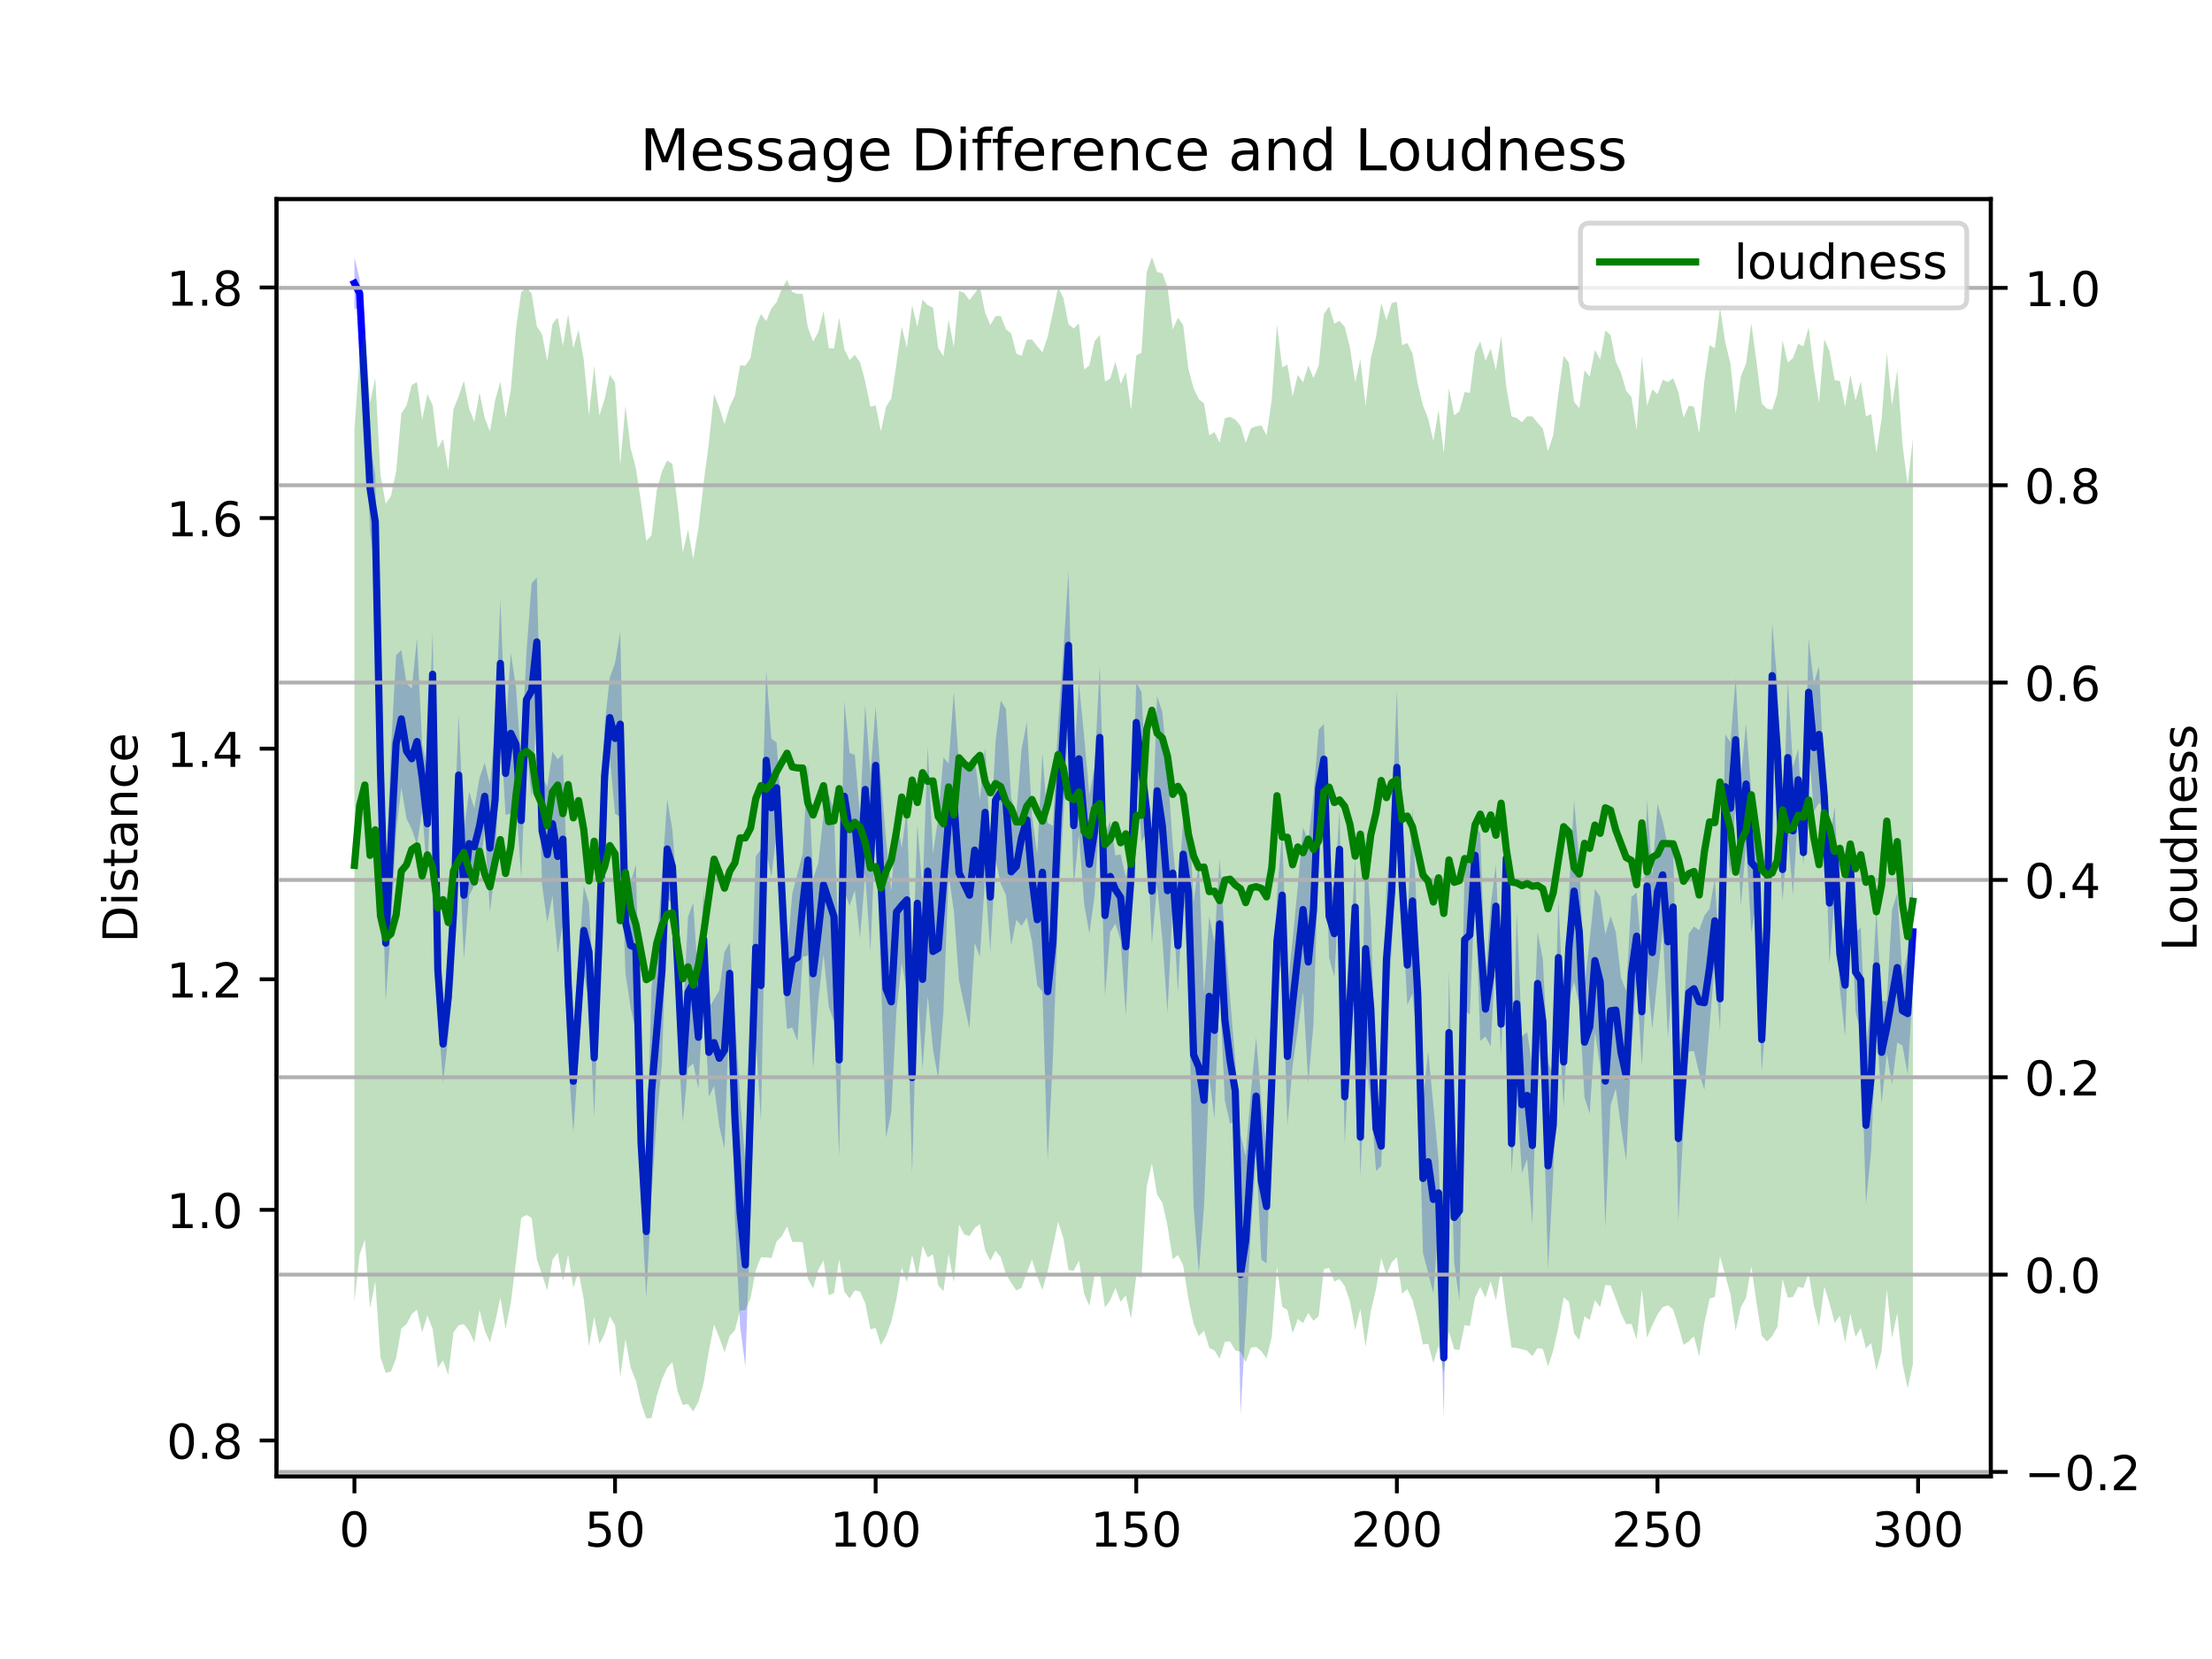 <?xml version="1.0" encoding="utf-8" standalone="no"?>
<!DOCTYPE svg PUBLIC "-//W3C//DTD SVG 1.1//EN"
  "http://www.w3.org/Graphics/SVG/1.1/DTD/svg11.dtd">
<!-- Created with matplotlib (https://matplotlib.org/) -->
<svg height="345.6pt" version="1.1" viewBox="0 0 460.8 345.6" width="460.8pt" xmlns="http://www.w3.org/2000/svg" xmlns:xlink="http://www.w3.org/1999/xlink">
 <defs>
  <style type="text/css">
*{stroke-linecap:butt;stroke-linejoin:round;}
  </style>
 </defs>
 <g id="figure_1">
  <g id="patch_1">
   <path d="M 0 345.6 
L 460.8 345.6 
L 460.8 0 
L 0 0 
z
" style="fill:#ffffff;"/>
  </g>
  <g id="axes_1">
   <g id="patch_2">
    <path d="M 57.6 307.584 
L 414.72 307.584 
L 414.72 41.472 
L 57.6 41.472 
z
" style="fill:#ffffff;"/>
   </g>
   <g id="PolyCollection_1">
    <path clip-path="url(#pfb3d2cba97)" d="M 73.833 53.568 
L 73.833 64.437 
L 74.919 63.925 
L 76.004 86.28 
L 77.09 110.816 
L 78.176 118.453 
L 79.262 168.24 
L 80.348 208.481 
L 81.433 193.579 
L 82.519 173.292 
L 83.605 164.098 
L 84.691 170.555 
L 85.777 172.736 
L 86.862 175.982 
L 87.948 168.808 
L 89.034 183.051 
L 90.12 149.305 
L 91.206 210.542 
L 92.291 225.576 
L 93.377 216.172 
L 94.463 203.747 
L 95.549 174.08 
L 96.635 199.82 
L 97.72 186.596 
L 98.806 184.437 
L 99.892 182.147 
L 100.978 172.867 
L 102.064 189.899 
L 103.149 181.221 
L 104.235 151.435 
L 105.321 169.738 
L 106.407 169.529 
L 107.493 166.921 
L 108.578 182.896 
L 109.664 155.55 
L 110.75 166.319 
L 111.836 147.131 
L 112.922 184.352 
L 114.007 192.143 
L 115.093 186.654 
L 116.179 198.656 
L 117.265 192.544 
L 118.351 220.824 
L 119.436 236.001 
L 120.522 219.934 
L 121.608 203.086 
L 122.694 208.391 
L 123.78 232.514 
L 124.865 204.006 
L 125.951 172.306 
L 127.037 157.831 
L 128.123 169.542 
L 129.209 170.143 
L 130.294 202.734 
L 131.38 209.974 
L 132.466 214.765 
L 133.552 249.702 
L 134.638 270.439 
L 135.723 248.998 
L 136.809 233.154 
L 137.895 221.586 
L 138.981 187.239 
L 140.067 188.189 
L 141.152 214.391 
L 142.238 233.814 
L 143.324 222.497 
L 144.41 221.53 
L 145.496 226.833 
L 146.581 205.828 
L 147.667 228.45 
L 148.753 226.227 
L 149.839 234.59 
L 150.925 239.253 
L 152.01 209.16 
L 153.096 253.86 
L 154.182 276.263 
L 155.268 284.691 
L 156.354 253.193 
L 157.439 216.338 
L 158.525 233.626 
L 159.611 177.221 
L 160.697 182.67 
L 161.783 173.525 
L 162.868 199.943 
L 163.954 214.374 
L 165.04 214.021 
L 166.126 216.929 
L 167.212 199.285 
L 168.297 199.085 
L 169.383 222.667 
L 170.469 208.354 
L 171.555 198.837 
L 172.641 209.695 
L 173.726 212.77 
L 174.812 240.929 
L 175.898 185.698 
L 176.984 188.716 
L 178.07 185.438 
L 179.155 195.45 
L 180.241 182.066 
L 181.327 198.336 
L 182.413 171.662 
L 183.499 202.914 
L 184.584 237.026 
L 185.67 231.691 
L 186.756 210.432 
L 187.842 200.587 
L 188.928 206.52 
L 190.013 244.404 
L 191.099 204.649 
L 192.185 222.699 
L 193.271 207.439 
L 194.357 218.599 
L 195.442 224.678 
L 196.528 210.855 
L 197.614 182.223 
L 198.7 189.763 
L 199.786 204.301 
L 200.871 209.341 
L 201.957 214.281 
L 203.043 196.459 
L 204.129 199.261 
L 205.215 182.808 
L 206.3 198.323 
L 207.386 178.985 
L 208.472 184.102 
L 209.558 186.451 
L 210.644 196.972 
L 211.729 191.596 
L 212.815 192.897 
L 213.901 191.136 
L 214.987 196.172 
L 216.073 205.297 
L 217.158 206.575 
L 218.244 241.719 
L 219.33 220.788 
L 220.416 190.186 
L 221.502 170.226 
L 222.587 149.885 
L 223.673 184.547 
L 224.759 173.878 
L 225.845 188.255 
L 226.931 194.492 
L 228.016 186.667 
L 229.102 168.62 
L 230.188 207.562 
L 231.274 194.13 
L 232.36 192.404 
L 233.445 195.875 
L 234.531 211.648 
L 235.617 188.406 
L 236.703 158.894 
L 237.789 175.45 
L 238.875 173.308 
L 239.96 196.589 
L 241.046 184.442 
L 242.132 195.726 
L 243.218 210.988 
L 244.304 187.758 
L 245.389 206.774 
L 246.475 185.19 
L 247.561 204.427 
L 248.647 251.411 
L 249.733 265.21 
L 250.818 251.384 
L 251.904 224.271 
L 252.99 233.008 
L 254.076 206.122 
L 255.162 229.351 
L 256.247 234.069 
L 257.333 233.528 
L 258.419 294.7 
L 259.505 275.975 
L 260.591 256.414 
L 261.676 240.612 
L 262.762 262.412 
L 263.848 263.17 
L 264.934 233.4 
L 266.02 205.313 
L 267.105 199.87 
L 268.191 234.443 
L 269.277 222.037 
L 270.363 214.468 
L 271.449 206.563 
L 272.534 225.679 
L 273.62 213.388 
L 274.706 176.264 
L 275.792 165.48 
L 276.878 199.517 
L 277.963 203.52 
L 279.049 185.052 
L 280.135 238.235 
L 281.221 216.791 
L 282.307 199.349 
L 283.392 245.035 
L 284.478 220.869 
L 285.564 229.231 
L 286.65 243.933 
L 287.736 242.916 
L 288.821 214.952 
L 289.907 197.766 
L 290.993 175.985 
L 292.079 188.666 
L 293.165 209.328 
L 294.25 206.994 
L 295.336 218.913 
L 296.422 261.011 
L 297.508 265.153 
L 298.594 269.486 
L 299.679 255.302 
L 300.765 295.488 
L 301.851 228.033 
L 302.937 263.059 
L 304.023 271.003 
L 305.108 210.557 
L 306.194 211.33 
L 307.28 184.666 
L 308.366 216.846 
L 309.452 215.939 
L 310.537 217.964 
L 311.623 197.443 
L 312.709 219.851 
L 313.795 188.468 
L 314.881 244.477 
L 315.966 228.219 
L 317.052 244.374 
L 318.138 241.445 
L 319.224 255.077 
L 320.31 215.523 
L 321.395 225.84 
L 322.481 264.473 
L 323.567 244.732 
L 324.653 211.707 
L 325.739 230.751 
L 326.824 208.637 
L 327.91 204.527 
L 328.996 209.124 
L 330.082 228.617 
L 331.168 232.029 
L 332.253 215.044 
L 333.339 222.245 
L 334.425 255.76 
L 335.511 230.291 
L 336.597 226.736 
L 337.682 234.764 
L 338.768 241.838 
L 339.854 218.658 
L 340.94 204.096 
L 342.026 222.042 
L 343.111 202.586 
L 344.197 214.318 
L 345.283 204.038 
L 346.369 193.388 
L 347.455 216.136 
L 348.54 201.511 
L 349.626 254.411 
L 350.712 234.696 
L 351.798 219.061 
L 352.884 218.943 
L 353.969 223.572 
L 355.055 227.021 
L 356.141 213.733 
L 357.227 200.652 
L 358.313 214.75 
L 359.398 174.832 
L 360.484 182.113 
L 361.57 167.023 
L 362.656 188.714 
L 363.742 175.94 
L 364.827 194.356 
L 365.913 187.95 
L 366.999 223.371 
L 368.085 209.084 
L 369.171 151.75 
L 370.256 170.383 
L 371.342 187.595 
L 372.428 173.912 
L 373.514 186.44 
L 374.6 168.907 
L 375.685 180.236 
L 376.771 155.441 
L 377.857 169.014 
L 378.943 167.242 
L 380.029 168.325 
L 381.114 200.78 
L 382.2 186.209 
L 383.286 206.016 
L 384.372 215.971 
L 385.458 185.206 
L 386.543 210.764 
L 387.629 215 
L 388.715 250.794 
L 389.801 239.71 
L 390.887 212.669 
L 391.972 229.927 
L 393.058 219.476 
L 394.144 225.89 
L 395.23 217.174 
L 396.316 217.812 
L 397.401 223.829 
L 398.487 205.388 
L 398.487 182.868 
L 398.487 182.868 
L 397.401 198.466 
L 396.316 203.284 
L 395.23 185.948 
L 394.144 189.599 
L 393.058 208.549 
L 391.972 208.517 
L 390.887 189.765 
L 389.801 208.966 
L 388.715 218.048 
L 387.629 193.222 
L 386.543 194.224 
L 385.458 174.994 
L 384.372 194.491 
L 383.286 191.441 
L 382.2 167.928 
L 381.114 175.45 
L 380.029 163.273 
L 378.943 138.738 
L 377.857 142.456 
L 376.771 132.986 
L 375.685 174.968 
L 374.6 155.978 
L 373.514 159.735 
L 372.428 141.726 
L 371.342 174.664 
L 370.256 142.285 
L 369.171 129.743 
L 368.085 177.233 
L 366.999 209.741 
L 365.913 173.797 
L 364.827 164.977 
L 363.742 150.724 
L 362.656 161.844 
L 361.57 141.176 
L 360.484 154.636 
L 359.398 152.966 
L 358.313 201.38 
L 357.227 182.985 
L 356.141 189.293 
L 355.055 190.747 
L 353.969 193.792 
L 352.884 193.002 
L 351.798 194.535 
L 350.712 210.952 
L 349.626 219.928 
L 348.54 176.39 
L 347.455 176.24 
L 346.369 171.11 
L 345.283 167.434 
L 344.197 182.546 
L 343.111 166.604 
L 342.026 199.488 
L 340.94 185.943 
L 339.854 186.858 
L 338.768 206.434 
L 337.682 203.688 
L 336.597 194.109 
L 335.511 190.84 
L 334.425 194.664 
L 333.339 186.784 
L 332.253 185.172 
L 331.168 195.77 
L 330.082 205.606 
L 328.996 179.251 
L 327.91 166.742 
L 326.824 186.268 
L 325.739 211.697 
L 324.653 187.257 
L 323.567 223.995 
L 322.481 221.273 
L 321.395 199.716 
L 320.31 194.228 
L 319.224 222.163 
L 318.138 214.976 
L 317.052 215.911 
L 315.966 189.985 
L 314.881 231.988 
L 313.795 169.119 
L 312.709 206.837 
L 311.623 180.107 
L 310.537 188.562 
L 309.452 204.49 
L 308.366 173.624 
L 307.28 171.688 
L 306.194 178.164 
L 305.108 180.916 
L 304.023 233.405 
L 302.937 244.18 
L 301.851 202.164 
L 300.765 270.203 
L 299.679 241.689 
L 298.594 230.245 
L 297.508 218.894 
L 296.422 229.974 
L 295.336 195.28 
L 294.25 168.379 
L 293.165 192.741 
L 292.079 178.883 
L 290.993 143.726 
L 289.907 173.613 
L 288.821 184.879 
L 287.736 234.625 
L 286.65 226.258 
L 285.564 191.196 
L 284.478 174.376 
L 283.392 228.743 
L 282.307 178.599 
L 281.221 199.508 
L 280.135 218.723 
L 279.049 168.808 
L 277.963 185.486 
L 276.878 182.231 
L 275.792 150.818 
L 274.706 151.986 
L 273.62 165.67 
L 272.534 175.131 
L 271.449 172.387 
L 270.363 184.542 
L 269.277 195.768 
L 268.191 205.706 
L 267.105 173.087 
L 266.02 186.644 
L 264.934 216.988 
L 263.848 239.535 
L 262.762 229.51 
L 261.676 216.069 
L 260.591 227.436 
L 259.505 240.904 
L 258.419 236.297 
L 257.333 221.051 
L 256.247 207.815 
L 255.162 195.474 
L 254.076 178.825 
L 252.99 196.273 
L 251.904 190.849 
L 250.818 207.032 
L 249.733 179.427 
L 248.647 188.066 
L 247.561 167.285 
L 246.475 170.676 
L 245.389 187.242 
L 244.304 175.985 
L 243.218 160.095 
L 242.132 148.267 
L 241.046 145.036 
L 239.96 174.661 
L 238.875 164.814 
L 237.789 144.139 
L 236.703 142.117 
L 235.617 176.871 
L 234.531 182.8 
L 233.445 178 
L 232.36 178.189 
L 231.274 171.037 
L 230.188 173.862 
L 229.102 138.617 
L 228.016 159.755 
L 226.931 165.576 
L 225.845 153.377 
L 224.759 142.27 
L 223.673 159.435 
L 222.587 118.978 
L 221.502 135.853 
L 220.416 150.713 
L 219.33 172.03 
L 218.244 171.428 
L 217.158 156.838 
L 216.073 177.893 
L 214.987 169.982 
L 213.901 150.46 
L 212.815 156.056 
L 211.729 169.377 
L 210.644 166.259 
L 209.558 147.713 
L 208.472 145.939 
L 207.386 154.436 
L 206.3 175.416 
L 205.215 155.644 
L 204.129 166.681 
L 203.043 157.73 
L 201.957 158.695 
L 200.871 158.837 
L 199.786 159.355 
L 198.7 144.122 
L 197.614 159.066 
L 196.528 157.805 
L 195.442 170.453 
L 194.357 177.826 
L 193.271 155.499 
L 192.185 185.343 
L 191.099 171.688 
L 190.013 204.554 
L 188.928 168.404 
L 187.842 176.68 
L 186.756 169.549 
L 185.67 185.718 
L 184.584 174.973 
L 183.499 161.941 
L 182.413 147.207 
L 181.327 161.183 
L 180.241 146.849 
L 179.155 169.684 
L 178.07 157.234 
L 176.984 156.859 
L 175.898 146.078 
L 174.812 200.665 
L 173.726 169.077 
L 172.641 165.447 
L 171.555 169.796 
L 170.469 179.742 
L 169.383 183.039 
L 168.297 159.229 
L 167.212 177.805 
L 166.126 181.971 
L 165.04 186.184 
L 163.954 199.19 
L 162.868 169.874 
L 161.783 154.683 
L 160.697 153.892 
L 159.611 139.55 
L 158.525 176.974 
L 157.439 178.378 
L 156.354 209.632 
L 155.268 242.312 
L 154.182 228.844 
L 153.096 211.84 
L 152.01 196.365 
L 150.925 198.323 
L 149.839 206.336 
L 148.753 208.173 
L 147.667 210.007 
L 146.581 185.549 
L 145.496 205.338 
L 144.41 188.089 
L 143.324 190.951 
L 142.238 212.976 
L 141.152 187.315 
L 140.067 172.814 
L 138.981 166.473 
L 137.895 182.897 
L 136.809 197.113 
L 135.723 205.786 
L 134.638 242.651 
L 133.552 226.52 
L 132.466 180.041 
L 131.38 183.976 
L 130.294 181.377 
L 129.209 131.559 
L 128.123 138.119 
L 127.037 141.142 
L 125.951 150.989 
L 124.865 184.077 
L 123.78 208.212 
L 122.694 188.235 
L 121.608 184.561 
L 120.522 200.175 
L 119.436 214.496 
L 118.351 188.526 
L 117.265 157.082 
L 116.179 158.168 
L 115.093 156.545 
L 114.007 163.93 
L 112.922 161.744 
L 111.836 120.322 
L 110.75 121.49 
L 109.664 136.007 
L 108.578 158.982 
L 107.493 143.233 
L 106.407 136.007 
L 105.321 152.503 
L 104.235 124.945 
L 103.149 151.793 
L 102.064 163.437 
L 100.978 158.901 
L 99.892 162.041 
L 98.806 168.357 
L 97.72 164.88 
L 96.635 173.145 
L 95.549 148.824 
L 94.463 176.971 
L 93.377 199.341 
L 92.291 209.42 
L 91.206 193.472 
L 90.12 131.623 
L 89.034 160.142 
L 87.948 155.106 
L 86.862 132.966 
L 85.777 143.395 
L 84.691 142.4 
L 83.605 135.408 
L 82.519 136.491 
L 81.433 156.223 
L 80.348 184.457 
L 79.262 153.155 
L 78.176 98.936 
L 77.09 92.614 
L 76.004 77.386 
L 74.919 58.215 
L 73.833 53.568 
z
" style="fill:#0000ff;fill-opacity:0.25;"/>
   </g>
   <g id="matplotlib.axis_1">
    <g id="xtick_1">
     <g id="line2d_1">
      <defs>
       <path d="M 0 0 
L 0 3.5 
" id="m3bf35eefb3" style="stroke:#000000;stroke-width:0.8;"/>
      </defs>
      <g>
       <use style="stroke:#000000;stroke-width:0.8;" x="73.833" xlink:href="#m3bf35eefb3" y="307.584"/>
      </g>
     </g>
     <g id="text_1">
      <!-- 0 -->
      <defs>
       <path d="M 31.781 66.406 
Q 24.172 66.406 20.328 58.906 
Q 16.5 51.422 16.5 36.375 
Q 16.5 21.391 20.328 13.891 
Q 24.172 6.391 31.781 6.391 
Q 39.453 6.391 43.281 13.891 
Q 47.125 21.391 47.125 36.375 
Q 47.125 51.422 43.281 58.906 
Q 39.453 66.406 31.781 66.406 
z
M 31.781 74.219 
Q 44.047 74.219 50.516 64.516 
Q 56.984 54.828 56.984 36.375 
Q 56.984 17.969 50.516 8.266 
Q 44.047 -1.422 31.781 -1.422 
Q 19.531 -1.422 13.062 8.266 
Q 6.594 17.969 6.594 36.375 
Q 6.594 54.828 13.062 64.516 
Q 19.531 74.219 31.781 74.219 
z
" id="DejaVuSans-48"/>
      </defs>
      <g transform="translate(70.651 322.182)scale(0.1 -0.1)">
       <use xlink:href="#DejaVuSans-48"/>
      </g>
     </g>
    </g>
    <g id="xtick_2">
     <g id="line2d_2">
      <g>
       <use style="stroke:#000000;stroke-width:0.8;" x="128.123" xlink:href="#m3bf35eefb3" y="307.584"/>
      </g>
     </g>
     <g id="text_2">
      <!-- 50 -->
      <defs>
       <path d="M 10.797 72.906 
L 49.516 72.906 
L 49.516 64.594 
L 19.828 64.594 
L 19.828 46.734 
Q 21.969 47.469 24.109 47.828 
Q 26.266 48.188 28.422 48.188 
Q 40.625 48.188 47.75 41.5 
Q 54.891 34.812 54.891 23.391 
Q 54.891 11.625 47.562 5.094 
Q 40.234 -1.422 26.906 -1.422 
Q 22.312 -1.422 17.547 -0.641 
Q 12.797 0.141 7.719 1.703 
L 7.719 11.625 
Q 12.109 9.234 16.797 8.062 
Q 21.484 6.891 26.703 6.891 
Q 35.156 6.891 40.078 11.328 
Q 45.016 15.766 45.016 23.391 
Q 45.016 31 40.078 35.438 
Q 35.156 39.891 26.703 39.891 
Q 22.75 39.891 18.812 39.016 
Q 14.891 38.141 10.797 36.281 
z
" id="DejaVuSans-53"/>
      </defs>
      <g transform="translate(121.76 322.182)scale(0.1 -0.1)">
       <use xlink:href="#DejaVuSans-53"/>
       <use x="63.623" xlink:href="#DejaVuSans-48"/>
      </g>
     </g>
    </g>
    <g id="xtick_3">
     <g id="line2d_3">
      <g>
       <use style="stroke:#000000;stroke-width:0.8;" x="182.413" xlink:href="#m3bf35eefb3" y="307.584"/>
      </g>
     </g>
     <g id="text_3">
      <!-- 100 -->
      <defs>
       <path d="M 12.406 8.297 
L 28.516 8.297 
L 28.516 63.922 
L 10.984 60.406 
L 10.984 69.391 
L 28.422 72.906 
L 38.281 72.906 
L 38.281 8.297 
L 54.391 8.297 
L 54.391 0 
L 12.406 0 
z
" id="DejaVuSans-49"/>
      </defs>
      <g transform="translate(172.869 322.182)scale(0.1 -0.1)">
       <use xlink:href="#DejaVuSans-49"/>
       <use x="63.623" xlink:href="#DejaVuSans-48"/>
       <use x="127.246" xlink:href="#DejaVuSans-48"/>
      </g>
     </g>
    </g>
    <g id="xtick_4">
     <g id="line2d_4">
      <g>
       <use style="stroke:#000000;stroke-width:0.8;" x="236.703" xlink:href="#m3bf35eefb3" y="307.584"/>
      </g>
     </g>
     <g id="text_4">
      <!-- 150 -->
      <g transform="translate(227.159 322.182)scale(0.1 -0.1)">
       <use xlink:href="#DejaVuSans-49"/>
       <use x="63.623" xlink:href="#DejaVuSans-53"/>
       <use x="127.246" xlink:href="#DejaVuSans-48"/>
      </g>
     </g>
    </g>
    <g id="xtick_5">
     <g id="line2d_5">
      <g>
       <use style="stroke:#000000;stroke-width:0.8;" x="290.993" xlink:href="#m3bf35eefb3" y="307.584"/>
      </g>
     </g>
     <g id="text_5">
      <!-- 200 -->
      <defs>
       <path d="M 19.188 8.297 
L 53.609 8.297 
L 53.609 0 
L 7.328 0 
L 7.328 8.297 
Q 12.938 14.109 22.625 23.891 
Q 32.328 33.688 34.812 36.531 
Q 39.547 41.844 41.422 45.531 
Q 43.312 49.219 43.312 52.781 
Q 43.312 58.594 39.234 62.25 
Q 35.156 65.922 28.609 65.922 
Q 23.969 65.922 18.812 64.312 
Q 13.672 62.703 7.812 59.422 
L 7.812 69.391 
Q 13.766 71.781 18.938 73 
Q 24.125 74.219 28.422 74.219 
Q 39.75 74.219 46.484 68.547 
Q 53.219 62.891 53.219 53.422 
Q 53.219 48.922 51.531 44.891 
Q 49.859 40.875 45.406 35.406 
Q 44.188 33.984 37.641 27.219 
Q 31.109 20.453 19.188 8.297 
z
" id="DejaVuSans-50"/>
      </defs>
      <g transform="translate(281.449 322.182)scale(0.1 -0.1)">
       <use xlink:href="#DejaVuSans-50"/>
       <use x="63.623" xlink:href="#DejaVuSans-48"/>
       <use x="127.246" xlink:href="#DejaVuSans-48"/>
      </g>
     </g>
    </g>
    <g id="xtick_6">
     <g id="line2d_6">
      <g>
       <use style="stroke:#000000;stroke-width:0.8;" x="345.283" xlink:href="#m3bf35eefb3" y="307.584"/>
      </g>
     </g>
     <g id="text_6">
      <!-- 250 -->
      <g transform="translate(335.739 322.182)scale(0.1 -0.1)">
       <use xlink:href="#DejaVuSans-50"/>
       <use x="63.623" xlink:href="#DejaVuSans-53"/>
       <use x="127.246" xlink:href="#DejaVuSans-48"/>
      </g>
     </g>
    </g>
    <g id="xtick_7">
     <g id="line2d_7">
      <g>
       <use style="stroke:#000000;stroke-width:0.8;" x="399.573" xlink:href="#m3bf35eefb3" y="307.584"/>
      </g>
     </g>
     <g id="text_7">
      <!-- 300 -->
      <defs>
       <path d="M 40.578 39.312 
Q 47.656 37.797 51.625 33 
Q 55.609 28.219 55.609 21.188 
Q 55.609 10.406 48.188 4.484 
Q 40.766 -1.422 27.094 -1.422 
Q 22.516 -1.422 17.656 -0.516 
Q 12.797 0.391 7.625 2.203 
L 7.625 11.719 
Q 11.719 9.328 16.594 8.109 
Q 21.484 6.891 26.812 6.891 
Q 36.078 6.891 40.938 10.547 
Q 45.797 14.203 45.797 21.188 
Q 45.797 27.641 41.281 31.266 
Q 36.766 34.906 28.719 34.906 
L 20.219 34.906 
L 20.219 43.016 
L 29.109 43.016 
Q 36.375 43.016 40.234 45.922 
Q 44.094 48.828 44.094 54.297 
Q 44.094 59.906 40.109 62.906 
Q 36.141 65.922 28.719 65.922 
Q 24.656 65.922 20.016 65.031 
Q 15.375 64.156 9.812 62.312 
L 9.812 71.094 
Q 15.438 72.656 20.344 73.438 
Q 25.25 74.219 29.594 74.219 
Q 40.828 74.219 47.359 69.109 
Q 53.906 64.016 53.906 55.328 
Q 53.906 49.266 50.438 45.094 
Q 46.969 40.922 40.578 39.312 
z
" id="DejaVuSans-51"/>
      </defs>
      <g transform="translate(390.029 322.182)scale(0.1 -0.1)">
       <use xlink:href="#DejaVuSans-51"/>
       <use x="63.623" xlink:href="#DejaVuSans-48"/>
       <use x="127.246" xlink:href="#DejaVuSans-48"/>
      </g>
     </g>
    </g>
   </g>
   <g id="matplotlib.axis_2">
    <g id="ytick_1">
     <g id="line2d_8">
      <defs>
       <path d="M 0 0 
L -3.5 0 
" id="mf3832bb424" style="stroke:#000000;stroke-width:0.8;"/>
      </defs>
      <g>
       <use style="stroke:#000000;stroke-width:0.8;" x="57.6" xlink:href="#mf3832bb424" y="300.078"/>
      </g>
     </g>
     <g id="text_8">
      <!-- 0.8 -->
      <defs>
       <path d="M 10.688 12.406 
L 21 12.406 
L 21 0 
L 10.688 0 
z
" id="DejaVuSans-46"/>
       <path d="M 31.781 34.625 
Q 24.75 34.625 20.719 30.859 
Q 16.703 27.094 16.703 20.516 
Q 16.703 13.922 20.719 10.156 
Q 24.75 6.391 31.781 6.391 
Q 38.812 6.391 42.859 10.172 
Q 46.922 13.969 46.922 20.516 
Q 46.922 27.094 42.891 30.859 
Q 38.875 34.625 31.781 34.625 
z
M 21.922 38.812 
Q 15.578 40.375 12.031 44.719 
Q 8.5 49.078 8.5 55.328 
Q 8.5 64.062 14.719 69.141 
Q 20.953 74.219 31.781 74.219 
Q 42.672 74.219 48.875 69.141 
Q 55.078 64.062 55.078 55.328 
Q 55.078 49.078 51.531 44.719 
Q 48 40.375 41.703 38.812 
Q 48.828 37.156 52.797 32.312 
Q 56.781 27.484 56.781 20.516 
Q 56.781 9.906 50.312 4.234 
Q 43.844 -1.422 31.781 -1.422 
Q 19.734 -1.422 13.25 4.234 
Q 6.781 9.906 6.781 20.516 
Q 6.781 27.484 10.781 32.312 
Q 14.797 37.156 21.922 38.812 
z
M 18.312 54.391 
Q 18.312 48.734 21.844 45.562 
Q 25.391 42.391 31.781 42.391 
Q 38.141 42.391 41.719 45.562 
Q 45.312 48.734 45.312 54.391 
Q 45.312 60.062 41.719 63.234 
Q 38.141 66.406 31.781 66.406 
Q 25.391 66.406 21.844 63.234 
Q 18.312 60.062 18.312 54.391 
z
" id="DejaVuSans-56"/>
      </defs>
      <g transform="translate(34.697 303.877)scale(0.1 -0.1)">
       <use xlink:href="#DejaVuSans-48"/>
       <use x="63.623" xlink:href="#DejaVuSans-46"/>
       <use x="95.41" xlink:href="#DejaVuSans-56"/>
      </g>
     </g>
    </g>
    <g id="ytick_2">
     <g id="line2d_9">
      <g>
       <use style="stroke:#000000;stroke-width:0.8;" x="57.6" xlink:href="#mf3832bb424" y="252.038"/>
      </g>
     </g>
     <g id="text_9">
      <!-- 1.0 -->
      <g transform="translate(34.697 255.837)scale(0.1 -0.1)">
       <use xlink:href="#DejaVuSans-49"/>
       <use x="63.623" xlink:href="#DejaVuSans-46"/>
       <use x="95.41" xlink:href="#DejaVuSans-48"/>
      </g>
     </g>
    </g>
    <g id="ytick_3">
     <g id="line2d_10">
      <g>
       <use style="stroke:#000000;stroke-width:0.8;" x="57.6" xlink:href="#mf3832bb424" y="203.999"/>
      </g>
     </g>
     <g id="text_10">
      <!-- 1.2 -->
      <g transform="translate(34.697 207.798)scale(0.1 -0.1)">
       <use xlink:href="#DejaVuSans-49"/>
       <use x="63.623" xlink:href="#DejaVuSans-46"/>
       <use x="95.41" xlink:href="#DejaVuSans-50"/>
      </g>
     </g>
    </g>
    <g id="ytick_4">
     <g id="line2d_11">
      <g>
       <use style="stroke:#000000;stroke-width:0.8;" x="57.6" xlink:href="#mf3832bb424" y="155.959"/>
      </g>
     </g>
     <g id="text_11">
      <!-- 1.4 -->
      <defs>
       <path d="M 37.797 64.312 
L 12.891 25.391 
L 37.797 25.391 
z
M 35.203 72.906 
L 47.609 72.906 
L 47.609 25.391 
L 58.016 25.391 
L 58.016 17.188 
L 47.609 17.188 
L 47.609 0 
L 37.797 0 
L 37.797 17.188 
L 4.891 17.188 
L 4.891 26.703 
z
" id="DejaVuSans-52"/>
      </defs>
      <g transform="translate(34.697 159.759)scale(0.1 -0.1)">
       <use xlink:href="#DejaVuSans-49"/>
       <use x="63.623" xlink:href="#DejaVuSans-46"/>
       <use x="95.41" xlink:href="#DejaVuSans-52"/>
      </g>
     </g>
    </g>
    <g id="ytick_5">
     <g id="line2d_12">
      <g>
       <use style="stroke:#000000;stroke-width:0.8;" x="57.6" xlink:href="#mf3832bb424" y="107.92"/>
      </g>
     </g>
     <g id="text_12">
      <!-- 1.6 -->
      <defs>
       <path d="M 33.016 40.375 
Q 26.375 40.375 22.484 35.828 
Q 18.609 31.297 18.609 23.391 
Q 18.609 15.531 22.484 10.953 
Q 26.375 6.391 33.016 6.391 
Q 39.656 6.391 43.531 10.953 
Q 47.406 15.531 47.406 23.391 
Q 47.406 31.297 43.531 35.828 
Q 39.656 40.375 33.016 40.375 
z
M 52.594 71.297 
L 52.594 62.312 
Q 48.875 64.062 45.094 64.984 
Q 41.312 65.922 37.594 65.922 
Q 27.828 65.922 22.672 59.328 
Q 17.531 52.734 16.797 39.406 
Q 19.672 43.656 24.016 45.922 
Q 28.375 48.188 33.594 48.188 
Q 44.578 48.188 50.953 41.516 
Q 57.328 34.859 57.328 23.391 
Q 57.328 12.156 50.688 5.359 
Q 44.047 -1.422 33.016 -1.422 
Q 20.359 -1.422 13.672 8.266 
Q 6.984 17.969 6.984 36.375 
Q 6.984 53.656 15.188 63.938 
Q 23.391 74.219 37.203 74.219 
Q 40.922 74.219 44.703 73.484 
Q 48.484 72.75 52.594 71.297 
z
" id="DejaVuSans-54"/>
      </defs>
      <g transform="translate(34.697 111.719)scale(0.1 -0.1)">
       <use xlink:href="#DejaVuSans-49"/>
       <use x="63.623" xlink:href="#DejaVuSans-46"/>
       <use x="95.41" xlink:href="#DejaVuSans-54"/>
      </g>
     </g>
    </g>
    <g id="ytick_6">
     <g id="line2d_13">
      <g>
       <use style="stroke:#000000;stroke-width:0.8;" x="57.6" xlink:href="#mf3832bb424" y="59.881"/>
      </g>
     </g>
     <g id="text_13">
      <!-- 1.8 -->
      <g transform="translate(34.697 63.68)scale(0.1 -0.1)">
       <use xlink:href="#DejaVuSans-49"/>
       <use x="63.623" xlink:href="#DejaVuSans-46"/>
       <use x="95.41" xlink:href="#DejaVuSans-56"/>
      </g>
     </g>
    </g>
    <g id="text_14">
     <!-- Distance -->
     <defs>
      <path d="M 19.672 64.797 
L 19.672 8.109 
L 31.594 8.109 
Q 46.688 8.109 53.688 14.938 
Q 60.688 21.781 60.688 36.531 
Q 60.688 51.172 53.688 57.984 
Q 46.688 64.797 31.594 64.797 
z
M 9.812 72.906 
L 30.078 72.906 
Q 51.266 72.906 61.172 64.094 
Q 71.094 55.281 71.094 36.531 
Q 71.094 17.672 61.125 8.828 
Q 51.172 0 30.078 0 
L 9.812 0 
z
" id="DejaVuSans-68"/>
      <path d="M 9.422 54.688 
L 18.406 54.688 
L 18.406 0 
L 9.422 0 
z
M 9.422 75.984 
L 18.406 75.984 
L 18.406 64.594 
L 9.422 64.594 
z
" id="DejaVuSans-105"/>
      <path d="M 44.281 53.078 
L 44.281 44.578 
Q 40.484 46.531 36.375 47.5 
Q 32.281 48.484 27.875 48.484 
Q 21.188 48.484 17.844 46.438 
Q 14.5 44.391 14.5 40.281 
Q 14.5 37.156 16.891 35.375 
Q 19.281 33.594 26.516 31.984 
L 29.594 31.297 
Q 39.156 29.25 43.188 25.516 
Q 47.219 21.781 47.219 15.094 
Q 47.219 7.469 41.188 3.016 
Q 35.156 -1.422 24.609 -1.422 
Q 20.219 -1.422 15.453 -0.562 
Q 10.688 0.297 5.422 2 
L 5.422 11.281 
Q 10.406 8.688 15.234 7.391 
Q 20.062 6.109 24.812 6.109 
Q 31.156 6.109 34.562 8.281 
Q 37.984 10.453 37.984 14.406 
Q 37.984 18.062 35.516 20.016 
Q 33.062 21.969 24.703 23.781 
L 21.578 24.516 
Q 13.234 26.266 9.516 29.906 
Q 5.812 33.547 5.812 39.891 
Q 5.812 47.609 11.281 51.797 
Q 16.75 56 26.812 56 
Q 31.781 56 36.172 55.266 
Q 40.578 54.547 44.281 53.078 
z
" id="DejaVuSans-115"/>
      <path d="M 18.312 70.219 
L 18.312 54.688 
L 36.812 54.688 
L 36.812 47.703 
L 18.312 47.703 
L 18.312 18.016 
Q 18.312 11.328 20.141 9.422 
Q 21.969 7.516 27.594 7.516 
L 36.812 7.516 
L 36.812 0 
L 27.594 0 
Q 17.188 0 13.234 3.875 
Q 9.281 7.766 9.281 18.016 
L 9.281 47.703 
L 2.688 47.703 
L 2.688 54.688 
L 9.281 54.688 
L 9.281 70.219 
z
" id="DejaVuSans-116"/>
      <path d="M 34.281 27.484 
Q 23.391 27.484 19.188 25 
Q 14.984 22.516 14.984 16.5 
Q 14.984 11.719 18.141 8.906 
Q 21.297 6.109 26.703 6.109 
Q 34.188 6.109 38.703 11.406 
Q 43.219 16.703 43.219 25.484 
L 43.219 27.484 
z
M 52.203 31.203 
L 52.203 0 
L 43.219 0 
L 43.219 8.297 
Q 40.141 3.328 35.547 0.953 
Q 30.953 -1.422 24.312 -1.422 
Q 15.922 -1.422 10.953 3.297 
Q 6 8.016 6 15.922 
Q 6 25.141 12.172 29.828 
Q 18.359 34.516 30.609 34.516 
L 43.219 34.516 
L 43.219 35.406 
Q 43.219 41.609 39.141 45 
Q 35.062 48.391 27.688 48.391 
Q 23 48.391 18.547 47.266 
Q 14.109 46.141 10.016 43.891 
L 10.016 52.203 
Q 14.938 54.109 19.578 55.047 
Q 24.219 56 28.609 56 
Q 40.484 56 46.344 49.844 
Q 52.203 43.703 52.203 31.203 
z
" id="DejaVuSans-97"/>
      <path d="M 54.891 33.016 
L 54.891 0 
L 45.906 0 
L 45.906 32.719 
Q 45.906 40.484 42.875 44.328 
Q 39.844 48.188 33.797 48.188 
Q 26.516 48.188 22.312 43.547 
Q 18.109 38.922 18.109 30.906 
L 18.109 0 
L 9.078 0 
L 9.078 54.688 
L 18.109 54.688 
L 18.109 46.188 
Q 21.344 51.125 25.703 53.562 
Q 30.078 56 35.797 56 
Q 45.219 56 50.047 50.172 
Q 54.891 44.344 54.891 33.016 
z
" id="DejaVuSans-110"/>
      <path d="M 48.781 52.594 
L 48.781 44.188 
Q 44.969 46.297 41.141 47.344 
Q 37.312 48.391 33.406 48.391 
Q 24.656 48.391 19.812 42.844 
Q 14.984 37.312 14.984 27.297 
Q 14.984 17.281 19.812 11.734 
Q 24.656 6.203 33.406 6.203 
Q 37.312 6.203 41.141 7.25 
Q 44.969 8.297 48.781 10.406 
L 48.781 2.094 
Q 45.016 0.344 40.984 -0.531 
Q 36.969 -1.422 32.422 -1.422 
Q 20.062 -1.422 12.781 6.344 
Q 5.516 14.109 5.516 27.297 
Q 5.516 40.672 12.859 48.328 
Q 20.219 56 33.016 56 
Q 37.156 56 41.109 55.141 
Q 45.062 54.297 48.781 52.594 
z
" id="DejaVuSans-99"/>
      <path d="M 56.203 29.594 
L 56.203 25.203 
L 14.891 25.203 
Q 15.484 15.922 20.484 11.062 
Q 25.484 6.203 34.422 6.203 
Q 39.594 6.203 44.453 7.469 
Q 49.312 8.734 54.109 11.281 
L 54.109 2.781 
Q 49.266 0.734 44.188 -0.344 
Q 39.109 -1.422 33.891 -1.422 
Q 20.797 -1.422 13.156 6.188 
Q 5.516 13.812 5.516 26.812 
Q 5.516 40.234 12.766 48.109 
Q 20.016 56 32.328 56 
Q 43.359 56 49.781 48.891 
Q 56.203 41.797 56.203 29.594 
z
M 47.219 32.234 
Q 47.125 39.594 43.094 43.984 
Q 39.062 48.391 32.422 48.391 
Q 24.906 48.391 20.391 44.141 
Q 15.875 39.891 15.188 32.172 
z
" id="DejaVuSans-101"/>
     </defs>
     <g transform="translate(28.617 196.391)rotate(-90)scale(0.1 -0.1)">
      <use xlink:href="#DejaVuSans-68"/>
      <use x="77.002" xlink:href="#DejaVuSans-105"/>
      <use x="104.785" xlink:href="#DejaVuSans-115"/>
      <use x="156.885" xlink:href="#DejaVuSans-116"/>
      <use x="196.094" xlink:href="#DejaVuSans-97"/>
      <use x="257.373" xlink:href="#DejaVuSans-110"/>
      <use x="320.752" xlink:href="#DejaVuSans-99"/>
      <use x="375.732" xlink:href="#DejaVuSans-101"/>
     </g>
    </g>
   </g>
   <g id="line2d_14">
    <path clip-path="url(#pfb3d2cba97)" d="M 73.833 59.003 
L 74.919 61.07 
L 77.09 101.715 
L 78.176 108.694 
L 79.262 160.698 
L 80.348 196.469 
L 82.519 154.892 
L 83.605 149.753 
L 84.691 156.477 
L 85.777 158.066 
L 86.862 154.474 
L 87.948 161.957 
L 89.034 171.596 
L 90.12 140.464 
L 91.206 202.007 
L 92.291 217.498 
L 93.377 207.756 
L 94.463 190.359 
L 95.549 161.452 
L 96.635 186.482 
L 97.72 175.738 
L 98.806 176.397 
L 99.892 172.094 
L 100.978 165.884 
L 102.064 176.668 
L 103.149 166.507 
L 104.235 138.19 
L 105.321 161.121 
L 106.407 152.768 
L 107.493 155.077 
L 108.578 170.939 
L 109.664 145.778 
L 110.75 143.905 
L 111.836 133.727 
L 112.922 173.048 
L 114.007 178.036 
L 115.093 171.6 
L 116.179 178.412 
L 117.265 174.813 
L 118.351 204.675 
L 119.436 225.249 
L 121.608 193.823 
L 122.694 198.313 
L 123.78 220.363 
L 124.865 194.041 
L 125.951 161.647 
L 127.037 149.486 
L 128.123 153.831 
L 129.209 150.851 
L 130.294 192.055 
L 131.38 196.975 
L 132.466 197.403 
L 133.552 238.111 
L 134.638 256.545 
L 135.723 227.392 
L 137.895 202.241 
L 138.981 176.856 
L 140.067 180.501 
L 141.152 200.853 
L 142.238 223.395 
L 143.324 206.724 
L 144.41 204.809 
L 145.496 216.085 
L 146.581 195.688 
L 147.667 219.228 
L 148.753 217.2 
L 149.839 220.463 
L 150.925 218.788 
L 152.01 202.762 
L 153.096 232.85 
L 154.182 252.554 
L 155.268 263.502 
L 157.439 197.358 
L 158.525 205.3 
L 159.611 158.385 
L 160.697 168.281 
L 161.783 164.104 
L 163.954 206.782 
L 165.04 200.102 
L 166.126 199.45 
L 167.212 188.545 
L 168.297 179.157 
L 169.383 202.853 
L 170.469 194.048 
L 171.555 184.317 
L 173.726 190.923 
L 174.812 220.797 
L 175.898 165.888 
L 176.984 172.788 
L 178.07 171.336 
L 179.155 182.567 
L 180.241 164.458 
L 181.327 179.759 
L 182.413 159.434 
L 184.584 206 
L 185.67 208.705 
L 186.756 189.99 
L 187.842 188.634 
L 188.928 187.462 
L 190.013 224.479 
L 191.099 188.168 
L 192.185 204.021 
L 193.271 181.469 
L 194.357 198.213 
L 195.442 197.566 
L 197.614 170.645 
L 198.7 166.942 
L 199.786 181.828 
L 201.957 186.488 
L 203.043 177.095 
L 204.129 182.971 
L 205.215 169.226 
L 206.3 186.869 
L 207.386 166.71 
L 208.472 165.02 
L 209.558 167.082 
L 210.644 181.615 
L 211.729 180.486 
L 212.815 174.476 
L 213.901 170.798 
L 214.987 183.077 
L 216.073 191.595 
L 217.158 181.707 
L 218.244 206.573 
L 219.33 196.409 
L 220.416 170.45 
L 222.587 134.431 
L 223.673 171.991 
L 224.759 158.074 
L 225.845 170.816 
L 226.931 180.034 
L 228.016 173.211 
L 229.102 153.618 
L 230.188 190.712 
L 231.274 182.583 
L 232.36 185.297 
L 233.445 186.938 
L 234.531 197.224 
L 235.617 182.639 
L 236.703 150.506 
L 238.875 169.061 
L 239.96 185.625 
L 241.046 164.739 
L 242.132 171.997 
L 243.218 185.541 
L 244.304 181.871 
L 245.389 197.008 
L 246.475 177.933 
L 247.561 185.856 
L 248.647 219.739 
L 249.733 222.318 
L 250.818 229.208 
L 251.904 207.56 
L 252.99 214.641 
L 254.076 192.474 
L 255.162 212.413 
L 256.247 220.942 
L 257.333 227.289 
L 258.419 265.498 
L 259.505 258.439 
L 260.591 241.925 
L 261.676 228.34 
L 262.762 245.961 
L 263.848 251.352 
L 264.934 225.194 
L 266.02 195.979 
L 267.105 186.479 
L 268.191 220.075 
L 269.277 208.902 
L 271.449 189.475 
L 272.534 200.405 
L 273.62 189.529 
L 274.706 164.125 
L 275.792 158.149 
L 276.878 190.874 
L 277.963 194.503 
L 279.049 176.93 
L 280.135 228.479 
L 282.307 188.974 
L 283.392 236.889 
L 284.478 197.623 
L 285.564 210.213 
L 286.65 235.096 
L 287.736 238.77 
L 288.821 199.916 
L 289.907 185.69 
L 290.993 159.856 
L 292.079 183.775 
L 293.165 201.035 
L 294.25 187.686 
L 295.336 207.096 
L 296.422 245.492 
L 297.508 242.024 
L 298.594 249.865 
L 299.679 248.495 
L 300.765 282.845 
L 301.851 215.099 
L 302.937 253.619 
L 304.023 252.204 
L 305.108 195.737 
L 306.194 194.747 
L 307.28 178.177 
L 308.366 195.235 
L 309.452 210.214 
L 310.537 203.263 
L 311.623 188.775 
L 312.709 213.344 
L 313.795 178.794 
L 314.881 238.232 
L 315.966 209.102 
L 317.052 230.143 
L 318.138 228.21 
L 319.224 238.62 
L 320.31 204.876 
L 321.395 212.778 
L 322.481 242.873 
L 323.567 234.363 
L 324.653 199.482 
L 325.739 221.224 
L 326.824 197.452 
L 327.91 185.634 
L 328.996 194.188 
L 330.082 217.112 
L 331.168 213.899 
L 332.253 200.108 
L 333.339 204.515 
L 334.425 225.212 
L 335.511 210.566 
L 336.597 210.423 
L 337.682 219.226 
L 338.768 224.136 
L 339.854 202.758 
L 340.94 195.02 
L 342.026 210.765 
L 343.111 184.595 
L 344.197 198.432 
L 345.283 185.736 
L 346.369 182.249 
L 347.455 196.188 
L 348.54 188.95 
L 349.626 237.169 
L 350.712 222.824 
L 351.798 206.798 
L 352.884 205.973 
L 353.969 208.682 
L 355.055 208.884 
L 356.141 201.513 
L 357.227 191.819 
L 358.313 208.065 
L 359.398 163.899 
L 360.484 168.374 
L 361.57 154.099 
L 362.656 175.279 
L 363.742 163.332 
L 364.827 179.667 
L 365.913 180.873 
L 366.999 216.556 
L 368.085 193.159 
L 369.171 140.746 
L 370.256 156.334 
L 371.342 181.129 
L 372.428 157.819 
L 373.514 173.088 
L 374.6 162.443 
L 375.685 177.602 
L 376.771 144.213 
L 377.857 155.735 
L 378.943 152.99 
L 380.029 165.799 
L 381.114 188.115 
L 382.2 177.068 
L 383.286 198.729 
L 384.372 205.231 
L 385.458 180.1 
L 386.543 202.494 
L 387.629 204.111 
L 388.715 234.421 
L 389.801 224.338 
L 390.887 201.217 
L 391.972 219.222 
L 393.058 214.012 
L 395.23 201.561 
L 396.316 210.548 
L 397.401 211.148 
L 398.487 194.128 
L 398.487 194.128 
" style="fill:none;stroke:#0000ff;stroke-linecap:square;stroke-width:1.5;"/>
   </g>
   <g id="patch_3">
    <path d="M 57.6 307.584 
L 57.6 41.472 
" style="fill:none;stroke:#000000;stroke-linecap:square;stroke-linejoin:miter;stroke-width:0.8;"/>
   </g>
   <g id="patch_4">
    <path d="M 414.72 307.584 
L 414.72 41.472 
" style="fill:none;stroke:#000000;stroke-linecap:square;stroke-linejoin:miter;stroke-width:0.8;"/>
   </g>
   <g id="patch_5">
    <path d="M 57.6 307.584 
L 414.72 307.584 
" style="fill:none;stroke:#000000;stroke-linecap:square;stroke-linejoin:miter;stroke-width:0.8;"/>
   </g>
   <g id="patch_6">
    <path d="M 57.6 41.472 
L 414.72 41.472 
" style="fill:none;stroke:#000000;stroke-linecap:square;stroke-linejoin:miter;stroke-width:0.8;"/>
   </g>
  </g>
  <g id="axes_2">
   <g id="PolyCollection_2">
    <path clip-path="url(#pfb3d2cba97)" d="M 73.833 89.419 
L 73.833 271.134 
L 74.919 261.386 
L 76.004 258.242 
L 77.09 272.531 
L 78.176 266.965 
L 79.262 282.729 
L 80.348 286.005 
L 81.433 285.747 
L 82.519 282.93 
L 83.605 276.754 
L 84.691 275.853 
L 85.777 273.722 
L 86.862 272.83 
L 87.948 277.553 
L 89.034 274.037 
L 90.12 276.8 
L 91.206 284.931 
L 92.291 283.38 
L 93.377 286.389 
L 94.463 277.568 
L 95.549 276.076 
L 96.635 275.854 
L 97.72 277.25 
L 98.806 279.631 
L 99.892 272.874 
L 100.978 277.14 
L 102.064 279.602 
L 103.149 275.434 
L 104.235 270.326 
L 105.321 276.851 
L 106.407 271.446 
L 107.493 262.795 
L 108.578 253.697 
L 109.664 253.098 
L 110.75 253.726 
L 111.836 262.308 
L 112.922 265.577 
L 114.007 268.801 
L 115.093 262.46 
L 116.179 260.953 
L 117.265 266.923 
L 118.351 261.38 
L 119.436 268.236 
L 120.522 264.871 
L 121.608 270.668 
L 122.694 280.514 
L 123.78 274.284 
L 124.865 279.951 
L 125.951 277.919 
L 127.037 274.229 
L 128.123 276.067 
L 129.209 286.813 
L 130.294 278.954 
L 131.38 284.929 
L 132.466 287.601 
L 133.552 292.381 
L 134.638 295.488 
L 135.723 295.402 
L 136.809 290.852 
L 137.895 287.339 
L 138.981 284.944 
L 140.067 283.737 
L 141.152 289.823 
L 142.238 292.677 
L 143.324 292.498 
L 144.41 294.028 
L 145.496 292.024 
L 146.581 288.079 
L 147.667 281.412 
L 148.753 275.925 
L 149.839 278.598 
L 150.925 281.714 
L 152.01 278.298 
L 153.096 277.111 
L 154.182 272.998 
L 155.268 272.926 
L 156.354 270.421 
L 157.439 264.622 
L 158.525 261.897 
L 159.611 261.931 
L 160.697 262.089 
L 161.783 258.588 
L 162.868 257.535 
L 163.954 255.499 
L 165.04 258.71 
L 166.126 258.713 
L 167.212 258.784 
L 168.297 266.388 
L 169.383 268.422 
L 170.469 264.519 
L 171.555 262.551 
L 172.641 269.823 
L 173.726 269.394 
L 174.812 262.359 
L 175.898 269.071 
L 176.984 270.5 
L 178.07 268.808 
L 179.155 269.053 
L 180.241 271.441 
L 181.327 276.928 
L 182.413 276.634 
L 183.499 280.18 
L 184.584 278.319 
L 185.67 275.391 
L 186.756 270.581 
L 187.842 264.065 
L 188.928 267.095 
L 190.013 261.437 
L 191.099 266.237 
L 192.185 259.511 
L 193.271 261.962 
L 194.357 261.295 
L 195.442 267.74 
L 196.528 268.979 
L 197.614 261.24 
L 198.7 267.205 
L 199.786 255.111 
L 200.871 257.159 
L 201.957 257.494 
L 203.043 255.81 
L 204.129 255.007 
L 205.215 260.456 
L 206.3 262.626 
L 207.386 260.57 
L 208.472 261.898 
L 209.558 265.423 
L 210.644 267.23 
L 211.729 268.811 
L 212.815 268.263 
L 213.901 265.117 
L 214.987 262.387 
L 216.073 265.959 
L 217.158 268.717 
L 218.244 264.819 
L 219.33 259.773 
L 220.416 254.506 
L 221.502 257.83 
L 222.587 264.551 
L 223.673 264.726 
L 224.759 262.592 
L 225.845 269.53 
L 226.931 272.027 
L 228.016 265.705 
L 229.102 264.973 
L 230.188 272.398 
L 231.274 270.851 
L 232.36 268.321 
L 233.445 271.182 
L 234.531 269.845 
L 235.617 274.711 
L 236.703 265.772 
L 237.789 266.153 
L 238.875 247.231 
L 239.96 242.359 
L 241.046 248.864 
L 242.132 250.502 
L 243.218 255.392 
L 244.304 262.336 
L 245.389 261.446 
L 246.475 263.602 
L 247.561 270.624 
L 248.647 275.783 
L 249.733 278.349 
L 250.818 277.189 
L 251.904 280.77 
L 252.99 281.304 
L 254.076 283.069 
L 255.162 279.536 
L 256.247 279.468 
L 257.333 281.312 
L 258.419 281.59 
L 259.505 283.792 
L 260.591 280.729 
L 261.676 280.593 
L 262.762 281.485 
L 263.848 282.996 
L 264.934 278.431 
L 266.02 263.906 
L 267.105 272.228 
L 268.191 272.88 
L 269.277 277.744 
L 270.363 274.765 
L 271.449 275.622 
L 272.534 273.485 
L 273.62 275.15 
L 274.706 274.168 
L 275.792 264.415 
L 276.878 264.119 
L 277.963 266.956 
L 279.049 266.436 
L 280.135 267.906 
L 281.221 271.105 
L 282.307 277.08 
L 283.392 272.67 
L 284.478 280.55 
L 285.564 273.153 
L 286.65 268.526 
L 287.736 262.049 
L 288.821 265.616 
L 289.907 262.998 
L 290.993 261.878 
L 292.079 269.516 
L 293.165 268.545 
L 294.25 270.843 
L 295.336 274.94 
L 296.422 280.082 
L 297.508 279.926 
L 298.594 283.942 
L 299.679 280.345 
L 300.765 286.135 
L 301.851 277.391 
L 302.937 281.083 
L 304.023 281.245 
L 305.108 276.051 
L 306.194 276.245 
L 307.28 270.305 
L 308.366 268.065 
L 309.452 270.3 
L 310.537 266.906 
L 311.623 270.872 
L 312.709 264.632 
L 313.795 273.297 
L 314.881 280.714 
L 315.966 280.795 
L 317.052 281.063 
L 318.138 281.385 
L 319.224 282.504 
L 320.31 280.836 
L 321.395 281.011 
L 322.481 284.623 
L 323.567 281.369 
L 324.653 276.372 
L 325.739 270.296 
L 326.824 271.118 
L 327.91 277.819 
L 328.996 279.16 
L 330.082 274.197 
L 331.168 275.008 
L 332.253 270.854 
L 333.339 272.31 
L 334.425 267.692 
L 335.511 267.797 
L 336.597 270.543 
L 337.682 273.619 
L 338.768 275.858 
L 339.854 275.755 
L 340.94 279.078 
L 342.026 268.618 
L 343.111 278.651 
L 344.197 276.073 
L 345.283 273.822 
L 346.369 272.299 
L 347.455 271.909 
L 348.54 272.77 
L 349.626 276.234 
L 350.712 280.155 
L 351.798 279.451 
L 352.884 278.375 
L 353.969 282.632 
L 355.055 275.613 
L 356.141 270.527 
L 357.227 270.178 
L 358.313 261.689 
L 359.398 265.641 
L 360.484 269.612 
L 361.57 277.229 
L 362.656 272.27 
L 363.742 270.337 
L 364.827 263.779 
L 365.913 271.312 
L 366.999 278.224 
L 368.085 279.462 
L 369.171 278.343 
L 370.256 276.425 
L 371.342 266.476 
L 372.428 270.335 
L 373.514 270.19 
L 374.6 268.05 
L 375.685 268.336 
L 376.771 265.139 
L 377.857 271.962 
L 378.943 276.357 
L 380.029 268.013 
L 381.114 271.46 
L 382.2 275.569 
L 383.286 274.048 
L 384.372 279.669 
L 385.458 273.612 
L 386.543 278.48 
L 387.629 276.65 
L 388.715 280.868 
L 389.801 279.791 
L 390.887 285.496 
L 391.972 281.507 
L 393.058 268.629 
L 394.144 278.699 
L 395.23 273.569 
L 396.316 284.106 
L 397.401 289.214 
L 398.487 284.165 
L 398.487 91.328 
L 398.487 91.328 
L 397.401 101.022 
L 396.316 92.518 
L 395.23 77.075 
L 394.144 84.541 
L 393.058 73.465 
L 391.972 87.245 
L 390.887 94.388 
L 389.801 86.234 
L 388.715 86.739 
L 387.629 79.435 
L 386.543 83.46 
L 385.458 78.034 
L 384.372 84.738 
L 383.286 79.381 
L 382.2 79.184 
L 381.114 73.146 
L 380.029 70.631 
L 378.943 83.921 
L 377.857 77.051 
L 376.771 68.185 
L 375.685 72.158 
L 374.6 71.614 
L 373.514 74.58 
L 372.428 75.518 
L 371.342 70.927 
L 370.256 81.986 
L 369.171 85.361 
L 368.085 85.115 
L 366.999 84.059 
L 365.913 75.397 
L 364.827 67.341 
L 363.742 75.728 
L 362.656 78.386 
L 361.57 86.158 
L 360.484 75.758 
L 359.398 71.272 
L 358.313 64.104 
L 357.227 72.563 
L 356.141 71.888 
L 355.055 79.303 
L 353.969 90.284 
L 352.884 84.704 
L 351.798 84.535 
L 350.712 87.028 
L 349.626 81.641 
L 348.54 78.781 
L 347.455 79.6 
L 346.369 79.112 
L 345.283 82.148 
L 344.197 81.094 
L 343.111 84.586 
L 342.026 74.219 
L 340.94 89.536 
L 339.854 82.726 
L 338.768 81.421 
L 337.682 77.655 
L 336.597 75.306 
L 335.511 69.784 
L 334.425 68.852 
L 333.339 74.897 
L 332.253 72.892 
L 331.168 78.469 
L 330.082 77.135 
L 328.996 85.033 
L 327.91 83.692 
L 326.824 75.548 
L 325.739 74.132 
L 324.653 81.845 
L 323.567 90.605 
L 322.481 93.998 
L 321.395 89.282 
L 320.31 88.075 
L 319.224 86.738 
L 318.138 86.732 
L 317.052 87.945 
L 315.966 87.077 
L 314.881 86.754 
L 313.795 80.68 
L 312.709 69.996 
L 311.623 77.127 
L 310.537 72.619 
L 309.452 75.161 
L 308.366 71.119 
L 307.28 73.351 
L 306.194 81.875 
L 305.108 81.649 
L 304.023 85.645 
L 302.937 86.522 
L 301.851 80.878 
L 300.765 94.448 
L 299.679 85.382 
L 298.594 91.879 
L 297.508 87.171 
L 296.422 84.467 
L 295.336 79.906 
L 294.25 73.621 
L 293.165 71.459 
L 292.079 71.907 
L 290.993 62.869 
L 289.907 63.142 
L 288.821 66.713 
L 287.736 63.137 
L 286.65 70.214 
L 285.564 74.667 
L 284.478 84.599 
L 283.392 74.86 
L 282.307 79.648 
L 281.221 72.427 
L 280.135 68.094 
L 279.049 66.843 
L 277.963 67.418 
L 276.878 63.833 
L 275.792 65.425 
L 274.706 76.161 
L 273.62 78.77 
L 272.534 76.118 
L 271.449 79.662 
L 270.363 78.098 
L 269.277 82.556 
L 268.191 75.961 
L 267.105 76.522 
L 266.02 67.614 
L 264.934 83.218 
L 263.848 90.702 
L 262.762 88.621 
L 261.676 88.82 
L 260.591 89.219 
L 259.505 92.28 
L 258.419 88.682 
L 257.333 87.403 
L 256.247 86.83 
L 255.162 87.135 
L 254.076 92.191 
L 252.99 89.995 
L 251.904 90.698 
L 250.818 84.058 
L 249.733 83.135 
L 248.647 80.889 
L 247.561 76.837 
L 246.475 67.7 
L 245.389 66.167 
L 244.304 68.647 
L 243.218 59.799 
L 242.132 56.931 
L 241.046 56.658 
L 239.96 53.568 
L 238.875 56.719 
L 237.789 73.49 
L 236.703 74.023 
L 235.617 85.403 
L 234.531 77.544 
L 233.445 79.964 
L 232.36 75.312 
L 231.274 78.855 
L 230.188 79.499 
L 229.102 69.794 
L 228.016 71.101 
L 226.931 76.137 
L 225.845 76.968 
L 224.759 67.352 
L 223.673 68.435 
L 222.587 67.551 
L 221.502 61.985 
L 220.416 59.868 
L 219.33 65.143 
L 218.244 70.13 
L 217.158 73.401 
L 216.073 72.116 
L 214.987 70.711 
L 213.901 70.772 
L 212.815 74.13 
L 211.729 73.67 
L 210.644 69.469 
L 209.558 68.581 
L 208.472 65.827 
L 207.386 65.867 
L 206.3 67.71 
L 205.215 65.126 
L 204.129 59.694 
L 203.043 61.102 
L 201.957 62.534 
L 200.871 61.04 
L 199.786 60.613 
L 198.7 72.326 
L 197.614 66.611 
L 196.528 74.27 
L 195.442 72.466 
L 194.357 64.08 
L 193.271 63.589 
L 192.185 62.407 
L 191.099 68.129 
L 190.013 63.569 
L 188.928 72.469 
L 187.842 68.019 
L 186.756 75.754 
L 185.67 83.022 
L 184.584 84.722 
L 183.499 89.867 
L 182.413 84.418 
L 181.327 84.742 
L 180.241 79.479 
L 179.155 75.451 
L 178.07 73.903 
L 176.984 74.995 
L 175.898 72.768 
L 174.812 66.213 
L 173.726 72.578 
L 172.641 72.514 
L 171.555 64.782 
L 170.469 69.209 
L 169.383 71.155 
L 168.297 68.25 
L 167.212 61.202 
L 166.126 61.235 
L 165.04 60.833 
L 163.954 58.318 
L 162.868 60.158 
L 161.783 62.931 
L 160.697 64.257 
L 159.611 66.894 
L 158.525 65.42 
L 157.439 68.103 
L 156.354 74.562 
L 155.268 76.191 
L 154.182 76.086 
L 153.096 82.372 
L 152.01 84.707 
L 150.925 88.341 
L 149.839 84.95 
L 148.753 82.025 
L 147.667 92.304 
L 146.581 100.592 
L 145.496 109.982 
L 144.41 116.423 
L 143.324 110.304 
L 142.238 115.104 
L 141.152 104.977 
L 140.067 96.617 
L 138.981 95.929 
L 137.895 98.191 
L 136.809 102.171 
L 135.723 111.465 
L 134.638 112.669 
L 133.552 104.695 
L 132.466 97.533 
L 131.38 93.399 
L 130.294 84.557 
L 129.209 96.784 
L 128.123 79.676 
L 127.037 78.066 
L 125.951 83.149 
L 124.865 86.582 
L 123.78 76.193 
L 122.694 86.531 
L 121.608 75.008 
L 120.522 68.673 
L 119.436 72.523 
L 118.351 65.486 
L 117.265 72.08 
L 116.179 66.112 
L 115.093 67.468 
L 114.007 75.199 
L 112.922 69.664 
L 111.836 67.996 
L 110.75 61.135 
L 109.664 59.929 
L 108.578 60.882 
L 107.493 68.472 
L 106.407 81.306 
L 105.321 87.082 
L 104.235 79.468 
L 103.149 83.404 
L 102.064 89.879 
L 100.978 87.107 
L 99.892 81.773 
L 98.806 87.861 
L 97.72 85.112 
L 96.635 79.301 
L 95.549 82.542 
L 94.463 85.248 
L 93.377 97.959 
L 92.291 91.435 
L 91.206 93.37 
L 90.12 84.375 
L 89.034 82.116 
L 87.948 87.407 
L 86.862 79.593 
L 85.777 80.181 
L 84.691 84.459 
L 83.605 86.165 
L 82.519 98.22 
L 81.433 103.355 
L 80.348 104.936 
L 79.262 98.899 
L 78.176 78.764 
L 77.09 83.846 
L 76.004 68.807 
L 74.919 74.217 
L 73.833 89.419 
z
" style="fill:#008000;fill-opacity:0.25;"/>
   </g>
   <g id="matplotlib.axis_3">
    <g id="ytick_7">
     <g id="line2d_15">
      <path clip-path="url(#pfb3d2cba97)" d="M 57.6 306.633 
L 414.72 306.633 
" style="fill:none;stroke:#b0b0b0;stroke-linecap:square;stroke-width:0.8;"/>
     </g>
     <g id="line2d_16">
      <defs>
       <path d="M 0 0 
L 3.5 0 
" id="m11c524297c" style="stroke:#000000;stroke-width:0.8;"/>
      </defs>
      <g>
       <use style="stroke:#000000;stroke-width:0.8;" x="414.72" xlink:href="#m11c524297c" y="306.633"/>
      </g>
     </g>
     <g id="text_15">
      <!-- −0.2 -->
      <defs>
       <path d="M 10.594 35.5 
L 73.188 35.5 
L 73.188 27.203 
L 10.594 27.203 
z
" id="DejaVuSans-8722"/>
      </defs>
      <g transform="translate(421.72 310.432)scale(0.1 -0.1)">
       <use xlink:href="#DejaVuSans-8722"/>
       <use x="83.789" xlink:href="#DejaVuSans-48"/>
       <use x="147.412" xlink:href="#DejaVuSans-46"/>
       <use x="179.199" xlink:href="#DejaVuSans-50"/>
      </g>
     </g>
    </g>
    <g id="ytick_8">
     <g id="line2d_17">
      <path clip-path="url(#pfb3d2cba97)" d="M 57.6 265.523 
L 414.72 265.523 
" style="fill:none;stroke:#b0b0b0;stroke-linecap:square;stroke-width:0.8;"/>
     </g>
     <g id="line2d_18">
      <g>
       <use style="stroke:#000000;stroke-width:0.8;" x="414.72" xlink:href="#m11c524297c" y="265.523"/>
      </g>
     </g>
     <g id="text_16">
      <!-- 0.0 -->
      <g transform="translate(421.72 269.323)scale(0.1 -0.1)">
       <use xlink:href="#DejaVuSans-48"/>
       <use x="63.623" xlink:href="#DejaVuSans-46"/>
       <use x="95.41" xlink:href="#DejaVuSans-48"/>
      </g>
     </g>
    </g>
    <g id="ytick_9">
     <g id="line2d_19">
      <path clip-path="url(#pfb3d2cba97)" d="M 57.6 224.414 
L 414.72 224.414 
" style="fill:none;stroke:#b0b0b0;stroke-linecap:square;stroke-width:0.8;"/>
     </g>
     <g id="line2d_20">
      <g>
       <use style="stroke:#000000;stroke-width:0.8;" x="414.72" xlink:href="#m11c524297c" y="224.414"/>
      </g>
     </g>
     <g id="text_17">
      <!-- 0.2 -->
      <g transform="translate(421.72 228.213)scale(0.1 -0.1)">
       <use xlink:href="#DejaVuSans-48"/>
       <use x="63.623" xlink:href="#DejaVuSans-46"/>
       <use x="95.41" xlink:href="#DejaVuSans-50"/>
      </g>
     </g>
    </g>
    <g id="ytick_10">
     <g id="line2d_21">
      <path clip-path="url(#pfb3d2cba97)" d="M 57.6 183.305 
L 414.72 183.305 
" style="fill:none;stroke:#b0b0b0;stroke-linecap:square;stroke-width:0.8;"/>
     </g>
     <g id="line2d_22">
      <g>
       <use style="stroke:#000000;stroke-width:0.8;" x="414.72" xlink:href="#m11c524297c" y="183.305"/>
      </g>
     </g>
     <g id="text_18">
      <!-- 0.4 -->
      <g transform="translate(421.72 187.104)scale(0.1 -0.1)">
       <use xlink:href="#DejaVuSans-48"/>
       <use x="63.623" xlink:href="#DejaVuSans-46"/>
       <use x="95.41" xlink:href="#DejaVuSans-52"/>
      </g>
     </g>
    </g>
    <g id="ytick_11">
     <g id="line2d_23">
      <path clip-path="url(#pfb3d2cba97)" d="M 57.6 142.196 
L 414.72 142.196 
" style="fill:none;stroke:#b0b0b0;stroke-linecap:square;stroke-width:0.8;"/>
     </g>
     <g id="line2d_24">
      <g>
       <use style="stroke:#000000;stroke-width:0.8;" x="414.72" xlink:href="#m11c524297c" y="142.196"/>
      </g>
     </g>
     <g id="text_19">
      <!-- 0.6 -->
      <g transform="translate(421.72 145.995)scale(0.1 -0.1)">
       <use xlink:href="#DejaVuSans-48"/>
       <use x="63.623" xlink:href="#DejaVuSans-46"/>
       <use x="95.41" xlink:href="#DejaVuSans-54"/>
      </g>
     </g>
    </g>
    <g id="ytick_12">
     <g id="line2d_25">
      <path clip-path="url(#pfb3d2cba97)" d="M 57.6 101.086 
L 414.72 101.086 
" style="fill:none;stroke:#b0b0b0;stroke-linecap:square;stroke-width:0.8;"/>
     </g>
     <g id="line2d_26">
      <g>
       <use style="stroke:#000000;stroke-width:0.8;" x="414.72" xlink:href="#m11c524297c" y="101.086"/>
      </g>
     </g>
     <g id="text_20">
      <!-- 0.8 -->
      <g transform="translate(421.72 104.886)scale(0.1 -0.1)">
       <use xlink:href="#DejaVuSans-48"/>
       <use x="63.623" xlink:href="#DejaVuSans-46"/>
       <use x="95.41" xlink:href="#DejaVuSans-56"/>
      </g>
     </g>
    </g>
    <g id="ytick_13">
     <g id="line2d_27">
      <path clip-path="url(#pfb3d2cba97)" d="M 57.6 59.977 
L 414.72 59.977 
" style="fill:none;stroke:#b0b0b0;stroke-linecap:square;stroke-width:0.8;"/>
     </g>
     <g id="line2d_28">
      <g>
       <use style="stroke:#000000;stroke-width:0.8;" x="414.72" xlink:href="#m11c524297c" y="59.977"/>
      </g>
     </g>
     <g id="text_21">
      <!-- 1.0 -->
      <g transform="translate(421.72 63.776)scale(0.1 -0.1)">
       <use xlink:href="#DejaVuSans-49"/>
       <use x="63.623" xlink:href="#DejaVuSans-46"/>
       <use x="95.41" xlink:href="#DejaVuSans-48"/>
      </g>
     </g>
    </g>
    <g id="text_22">
     <!-- Loudness -->
     <defs>
      <path d="M 9.812 72.906 
L 19.672 72.906 
L 19.672 8.297 
L 55.172 8.297 
L 55.172 0 
L 9.812 0 
z
" id="DejaVuSans-76"/>
      <path d="M 30.609 48.391 
Q 23.391 48.391 19.188 42.75 
Q 14.984 37.109 14.984 27.297 
Q 14.984 17.484 19.156 11.844 
Q 23.344 6.203 30.609 6.203 
Q 37.797 6.203 41.984 11.859 
Q 46.188 17.531 46.188 27.297 
Q 46.188 37.016 41.984 42.703 
Q 37.797 48.391 30.609 48.391 
z
M 30.609 56 
Q 42.328 56 49.016 48.375 
Q 55.719 40.766 55.719 27.297 
Q 55.719 13.875 49.016 6.219 
Q 42.328 -1.422 30.609 -1.422 
Q 18.844 -1.422 12.172 6.219 
Q 5.516 13.875 5.516 27.297 
Q 5.516 40.766 12.172 48.375 
Q 18.844 56 30.609 56 
z
" id="DejaVuSans-111"/>
      <path d="M 8.5 21.578 
L 8.5 54.688 
L 17.484 54.688 
L 17.484 21.922 
Q 17.484 14.156 20.5 10.266 
Q 23.531 6.391 29.594 6.391 
Q 36.859 6.391 41.078 11.031 
Q 45.312 15.672 45.312 23.688 
L 45.312 54.688 
L 54.297 54.688 
L 54.297 0 
L 45.312 0 
L 45.312 8.406 
Q 42.047 3.422 37.719 1 
Q 33.406 -1.422 27.688 -1.422 
Q 18.266 -1.422 13.375 4.438 
Q 8.5 10.297 8.5 21.578 
z
M 31.109 56 
z
" id="DejaVuSans-117"/>
      <path d="M 45.406 46.391 
L 45.406 75.984 
L 54.391 75.984 
L 54.391 0 
L 45.406 0 
L 45.406 8.203 
Q 42.578 3.328 38.25 0.953 
Q 33.938 -1.422 27.875 -1.422 
Q 17.969 -1.422 11.734 6.484 
Q 5.516 14.406 5.516 27.297 
Q 5.516 40.188 11.734 48.094 
Q 17.969 56 27.875 56 
Q 33.938 56 38.25 53.625 
Q 42.578 51.266 45.406 46.391 
z
M 14.797 27.297 
Q 14.797 17.391 18.875 11.75 
Q 22.953 6.109 30.078 6.109 
Q 37.203 6.109 41.297 11.75 
Q 45.406 17.391 45.406 27.297 
Q 45.406 37.203 41.297 42.844 
Q 37.203 48.484 30.078 48.484 
Q 22.953 48.484 18.875 42.844 
Q 14.797 37.203 14.797 27.297 
z
" id="DejaVuSans-100"/>
     </defs>
     <g transform="translate(457.601 198.17)rotate(-90)scale(0.1 -0.1)">
      <use xlink:href="#DejaVuSans-76"/>
      <use x="55.697" xlink:href="#DejaVuSans-111"/>
      <use x="116.879" xlink:href="#DejaVuSans-117"/>
      <use x="180.258" xlink:href="#DejaVuSans-100"/>
      <use x="243.734" xlink:href="#DejaVuSans-110"/>
      <use x="307.113" xlink:href="#DejaVuSans-101"/>
      <use x="368.637" xlink:href="#DejaVuSans-115"/>
      <use x="420.736" xlink:href="#DejaVuSans-115"/>
     </g>
    </g>
   </g>
   <g id="line2d_29">
    <path clip-path="url(#pfb3d2cba97)" d="M 73.833 180.277 
L 74.919 167.801 
L 76.004 163.524 
L 77.09 178.188 
L 78.176 172.865 
L 79.262 190.814 
L 80.348 195.471 
L 81.433 194.551 
L 82.519 190.575 
L 83.605 181.459 
L 84.691 180.156 
L 85.777 176.952 
L 86.862 176.211 
L 87.948 182.48 
L 89.034 178.076 
L 90.12 180.588 
L 91.206 189.151 
L 92.291 187.407 
L 93.377 192.174 
L 94.463 181.408 
L 95.549 179.309 
L 96.635 177.578 
L 97.72 181.181 
L 98.806 183.746 
L 99.892 177.323 
L 100.978 182.124 
L 102.064 184.74 
L 103.149 179.419 
L 104.235 174.897 
L 105.321 181.966 
L 106.407 176.376 
L 107.493 165.633 
L 108.578 157.29 
L 109.664 156.514 
L 110.75 157.431 
L 111.836 165.152 
L 112.922 167.62 
L 114.007 172 
L 115.093 164.964 
L 116.179 163.533 
L 117.265 169.502 
L 118.351 163.433 
L 119.436 170.38 
L 120.522 166.772 
L 121.608 172.838 
L 122.694 183.522 
L 123.78 175.239 
L 124.865 183.266 
L 125.951 180.534 
L 127.037 176.147 
L 128.123 177.871 
L 129.209 191.798 
L 130.294 181.755 
L 131.38 189.164 
L 132.466 192.567 
L 134.638 204.079 
L 135.723 203.434 
L 136.809 196.511 
L 137.895 192.765 
L 138.981 190.437 
L 140.067 190.177 
L 142.238 203.891 
L 143.324 201.401 
L 144.41 205.226 
L 145.496 201.003 
L 146.581 194.336 
L 148.753 178.975 
L 149.839 181.774 
L 150.925 185.028 
L 152.01 181.502 
L 153.096 179.741 
L 154.182 174.542 
L 155.268 174.559 
L 156.354 172.491 
L 157.439 166.362 
L 158.525 163.658 
L 159.611 164.413 
L 160.697 163.173 
L 161.783 160.759 
L 163.954 156.908 
L 165.04 159.771 
L 166.126 159.974 
L 167.212 159.993 
L 168.297 167.319 
L 169.383 169.789 
L 171.555 163.667 
L 172.641 171.169 
L 173.726 170.986 
L 174.812 164.286 
L 175.898 170.919 
L 176.984 172.747 
L 178.07 171.356 
L 179.155 172.252 
L 180.241 175.46 
L 181.327 180.835 
L 182.413 180.526 
L 183.499 185.024 
L 184.584 181.52 
L 185.67 179.206 
L 186.756 173.167 
L 187.842 166.042 
L 188.928 169.782 
L 190.013 162.503 
L 191.099 167.183 
L 192.185 160.959 
L 193.271 162.776 
L 194.357 162.687 
L 195.442 170.103 
L 196.528 171.625 
L 197.614 163.926 
L 198.7 169.765 
L 199.786 157.862 
L 200.871 159.099 
L 201.957 160.014 
L 203.043 158.456 
L 204.129 157.35 
L 205.215 162.791 
L 206.3 165.168 
L 207.386 163.219 
L 208.472 163.862 
L 209.558 167.002 
L 210.644 168.35 
L 211.729 171.241 
L 212.815 171.197 
L 213.901 167.944 
L 214.987 166.549 
L 216.073 169.038 
L 217.158 171.059 
L 218.244 167.474 
L 220.416 157.187 
L 221.502 159.907 
L 222.587 166.051 
L 223.673 166.581 
L 224.759 164.972 
L 225.845 173.249 
L 226.931 174.082 
L 228.016 168.403 
L 229.102 167.384 
L 230.188 175.948 
L 231.274 174.853 
L 232.36 171.817 
L 233.445 175.573 
L 234.531 173.695 
L 235.617 180.057 
L 236.703 169.898 
L 237.789 169.821 
L 238.875 151.975 
L 239.96 147.964 
L 241.046 152.761 
L 242.132 153.716 
L 243.218 157.596 
L 244.304 165.492 
L 245.389 163.807 
L 246.475 165.651 
L 247.561 173.73 
L 248.647 178.336 
L 249.733 180.742 
L 250.818 180.623 
L 251.904 185.734 
L 252.99 185.65 
L 254.076 187.63 
L 255.162 183.335 
L 256.247 183.149 
L 257.333 184.357 
L 258.419 185.136 
L 259.505 188.036 
L 260.591 184.974 
L 261.676 184.706 
L 262.762 185.053 
L 263.848 186.849 
L 264.934 180.824 
L 266.02 165.76 
L 267.105 174.375 
L 268.191 174.421 
L 269.277 180.15 
L 270.363 176.431 
L 271.449 177.642 
L 272.534 174.802 
L 273.62 176.96 
L 274.706 175.165 
L 275.792 164.92 
L 276.878 163.976 
L 277.963 167.187 
L 279.049 166.639 
L 280.135 168 
L 281.221 171.766 
L 282.307 178.364 
L 283.392 173.765 
L 284.478 182.575 
L 285.564 173.91 
L 286.65 169.37 
L 287.736 162.593 
L 288.821 166.165 
L 289.907 163.07 
L 290.993 162.373 
L 292.079 170.712 
L 293.165 170.002 
L 294.25 172.232 
L 296.422 182.274 
L 297.508 183.549 
L 298.594 187.91 
L 299.679 182.864 
L 300.765 190.292 
L 301.851 179.135 
L 302.937 183.802 
L 304.023 183.445 
L 305.108 178.85 
L 306.194 179.06 
L 307.28 171.828 
L 308.366 169.592 
L 309.452 172.731 
L 310.537 169.762 
L 311.623 173.999 
L 312.709 167.314 
L 313.795 176.989 
L 314.881 183.734 
L 315.966 183.936 
L 317.052 184.504 
L 318.138 184.058 
L 319.224 184.621 
L 320.31 184.455 
L 321.395 185.147 
L 322.481 189.311 
L 323.567 185.987 
L 325.739 172.214 
L 326.824 173.333 
L 327.91 180.755 
L 328.996 182.096 
L 330.082 175.666 
L 331.168 176.739 
L 332.253 171.873 
L 333.339 173.604 
L 334.425 168.272 
L 335.511 168.79 
L 336.597 172.925 
L 338.768 178.64 
L 339.854 179.24 
L 340.94 184.307 
L 342.026 171.419 
L 343.111 181.618 
L 344.197 178.584 
L 345.283 177.985 
L 346.369 175.705 
L 348.54 175.775 
L 349.626 178.938 
L 350.712 183.592 
L 351.798 181.993 
L 352.884 181.54 
L 353.969 186.458 
L 355.055 177.458 
L 356.141 171.207 
L 357.227 171.371 
L 358.313 162.897 
L 359.398 168.457 
L 360.484 172.685 
L 361.57 181.694 
L 362.656 175.328 
L 363.742 173.033 
L 364.827 165.56 
L 366.999 181.141 
L 368.085 182.288 
L 369.171 181.852 
L 370.256 179.206 
L 371.342 168.701 
L 372.428 172.927 
L 373.514 172.385 
L 374.6 169.832 
L 375.685 170.247 
L 376.771 166.662 
L 377.857 174.507 
L 378.943 180.139 
L 380.029 169.322 
L 381.114 172.303 
L 382.2 177.377 
L 383.286 176.715 
L 384.372 182.204 
L 385.458 175.823 
L 386.543 180.97 
L 387.629 178.043 
L 388.715 183.803 
L 389.801 183.013 
L 390.887 189.942 
L 391.972 184.376 
L 393.058 171.047 
L 394.144 181.62 
L 395.23 175.322 
L 396.316 188.312 
L 397.401 195.118 
L 398.487 187.746 
L 398.487 187.746 
" style="fill:none;stroke:#008000;stroke-linecap:square;stroke-width:1.5;"/>
   </g>
   <g id="patch_7">
    <path d="M 57.6 307.584 
L 57.6 41.472 
" style="fill:none;stroke:#000000;stroke-linecap:square;stroke-linejoin:miter;stroke-width:0.8;"/>
   </g>
   <g id="patch_8">
    <path d="M 414.72 307.584 
L 414.72 41.472 
" style="fill:none;stroke:#000000;stroke-linecap:square;stroke-linejoin:miter;stroke-width:0.8;"/>
   </g>
   <g id="patch_9">
    <path d="M 57.6 307.584 
L 414.72 307.584 
" style="fill:none;stroke:#000000;stroke-linecap:square;stroke-linejoin:miter;stroke-width:0.8;"/>
   </g>
   <g id="patch_10">
    <path d="M 57.6 41.472 
L 414.72 41.472 
" style="fill:none;stroke:#000000;stroke-linecap:square;stroke-linejoin:miter;stroke-width:0.8;"/>
   </g>
   <g id="text_23">
    <!-- Message Difference and Loudness -->
    <defs>
     <path d="M 9.812 72.906 
L 24.516 72.906 
L 43.109 23.297 
L 61.812 72.906 
L 76.516 72.906 
L 76.516 0 
L 66.891 0 
L 66.891 64.016 
L 48.094 14.016 
L 38.188 14.016 
L 19.391 64.016 
L 19.391 0 
L 9.812 0 
z
" id="DejaVuSans-77"/>
     <path d="M 45.406 27.984 
Q 45.406 37.75 41.375 43.109 
Q 37.359 48.484 30.078 48.484 
Q 22.859 48.484 18.828 43.109 
Q 14.797 37.75 14.797 27.984 
Q 14.797 18.266 18.828 12.891 
Q 22.859 7.516 30.078 7.516 
Q 37.359 7.516 41.375 12.891 
Q 45.406 18.266 45.406 27.984 
z
M 54.391 6.781 
Q 54.391 -7.172 48.188 -13.984 
Q 42 -20.797 29.203 -20.797 
Q 24.469 -20.797 20.266 -20.094 
Q 16.062 -19.391 12.109 -17.922 
L 12.109 -9.188 
Q 16.062 -11.328 19.922 -12.344 
Q 23.781 -13.375 27.781 -13.375 
Q 36.625 -13.375 41.016 -8.766 
Q 45.406 -4.156 45.406 5.172 
L 45.406 9.625 
Q 42.625 4.781 38.281 2.391 
Q 33.938 0 27.875 0 
Q 17.828 0 11.672 7.656 
Q 5.516 15.328 5.516 27.984 
Q 5.516 40.672 11.672 48.328 
Q 17.828 56 27.875 56 
Q 33.938 56 38.281 53.609 
Q 42.625 51.219 45.406 46.391 
L 45.406 54.688 
L 54.391 54.688 
z
" id="DejaVuSans-103"/>
     <path id="DejaVuSans-32"/>
     <path d="M 37.109 75.984 
L 37.109 68.5 
L 28.516 68.5 
Q 23.688 68.5 21.797 66.547 
Q 19.922 64.594 19.922 59.516 
L 19.922 54.688 
L 34.719 54.688 
L 34.719 47.703 
L 19.922 47.703 
L 19.922 0 
L 10.891 0 
L 10.891 47.703 
L 2.297 47.703 
L 2.297 54.688 
L 10.891 54.688 
L 10.891 58.5 
Q 10.891 67.625 15.141 71.797 
Q 19.391 75.984 28.609 75.984 
z
" id="DejaVuSans-102"/>
     <path d="M 41.109 46.297 
Q 39.594 47.172 37.812 47.578 
Q 36.031 48 33.891 48 
Q 26.266 48 22.188 43.047 
Q 18.109 38.094 18.109 28.812 
L 18.109 0 
L 9.078 0 
L 9.078 54.688 
L 18.109 54.688 
L 18.109 46.188 
Q 20.953 51.172 25.484 53.578 
Q 30.031 56 36.531 56 
Q 37.453 56 38.578 55.875 
Q 39.703 55.766 41.062 55.516 
z
" id="DejaVuSans-114"/>
    </defs>
    <g transform="translate(133.329 35.472)scale(0.12 -0.12)">
     <use xlink:href="#DejaVuSans-77"/>
     <use x="86.279" xlink:href="#DejaVuSans-101"/>
     <use x="147.803" xlink:href="#DejaVuSans-115"/>
     <use x="199.902" xlink:href="#DejaVuSans-115"/>
     <use x="252.002" xlink:href="#DejaVuSans-97"/>
     <use x="313.281" xlink:href="#DejaVuSans-103"/>
     <use x="376.758" xlink:href="#DejaVuSans-101"/>
     <use x="438.281" xlink:href="#DejaVuSans-32"/>
     <use x="470.068" xlink:href="#DejaVuSans-68"/>
     <use x="547.07" xlink:href="#DejaVuSans-105"/>
     <use x="574.854" xlink:href="#DejaVuSans-102"/>
     <use x="610.059" xlink:href="#DejaVuSans-102"/>
     <use x="645.264" xlink:href="#DejaVuSans-101"/>
     <use x="706.787" xlink:href="#DejaVuSans-114"/>
     <use x="747.869" xlink:href="#DejaVuSans-101"/>
     <use x="809.393" xlink:href="#DejaVuSans-110"/>
     <use x="872.771" xlink:href="#DejaVuSans-99"/>
     <use x="927.752" xlink:href="#DejaVuSans-101"/>
     <use x="989.275" xlink:href="#DejaVuSans-32"/>
     <use x="1021.062" xlink:href="#DejaVuSans-97"/>
     <use x="1082.342" xlink:href="#DejaVuSans-110"/>
     <use x="1145.721" xlink:href="#DejaVuSans-100"/>
     <use x="1209.197" xlink:href="#DejaVuSans-32"/>
     <use x="1240.984" xlink:href="#DejaVuSans-76"/>
     <use x="1296.682" xlink:href="#DejaVuSans-111"/>
     <use x="1357.863" xlink:href="#DejaVuSans-117"/>
     <use x="1421.242" xlink:href="#DejaVuSans-100"/>
     <use x="1484.719" xlink:href="#DejaVuSans-110"/>
     <use x="1548.098" xlink:href="#DejaVuSans-101"/>
     <use x="1609.621" xlink:href="#DejaVuSans-115"/>
     <use x="1661.721" xlink:href="#DejaVuSans-115"/>
    </g>
   </g>
   <g id="legend_1">
    <g id="patch_11">
     <path d="M 331.228 64.15 
L 407.72 64.15 
Q 409.72 64.15 409.72 62.15 
L 409.72 48.472 
Q 409.72 46.472 407.72 46.472 
L 331.228 46.472 
Q 329.228 46.472 329.228 48.472 
L 329.228 62.15 
Q 329.228 64.15 331.228 64.15 
z
" style="fill:#ffffff;opacity:0.8;stroke:#cccccc;stroke-linejoin:miter;"/>
    </g>
    <g id="line2d_30">
     <path d="M 333.228 54.57 
L 353.228 54.57 
" style="fill:none;stroke:#008000;stroke-linecap:square;stroke-width:1.5;"/>
    </g>
    <g id="line2d_31"/>
    <g id="text_24">
     <!-- loudness -->
     <defs>
      <path d="M 9.422 75.984 
L 18.406 75.984 
L 18.406 0 
L 9.422 0 
z
" id="DejaVuSans-108"/>
     </defs>
     <g transform="translate(361.228 58.07)scale(0.1 -0.1)">
      <use xlink:href="#DejaVuSans-108"/>
      <use x="27.783" xlink:href="#DejaVuSans-111"/>
      <use x="88.965" xlink:href="#DejaVuSans-117"/>
      <use x="152.344" xlink:href="#DejaVuSans-100"/>
      <use x="215.82" xlink:href="#DejaVuSans-110"/>
      <use x="279.199" xlink:href="#DejaVuSans-101"/>
      <use x="340.723" xlink:href="#DejaVuSans-115"/>
      <use x="392.822" xlink:href="#DejaVuSans-115"/>
     </g>
    </g>
   </g>
  </g>
 </g>
 <defs>
  <clipPath id="pfb3d2cba97">
   <rect height="266.112" width="357.12" x="57.6" y="41.472"/>
  </clipPath>
 </defs>
</svg>
